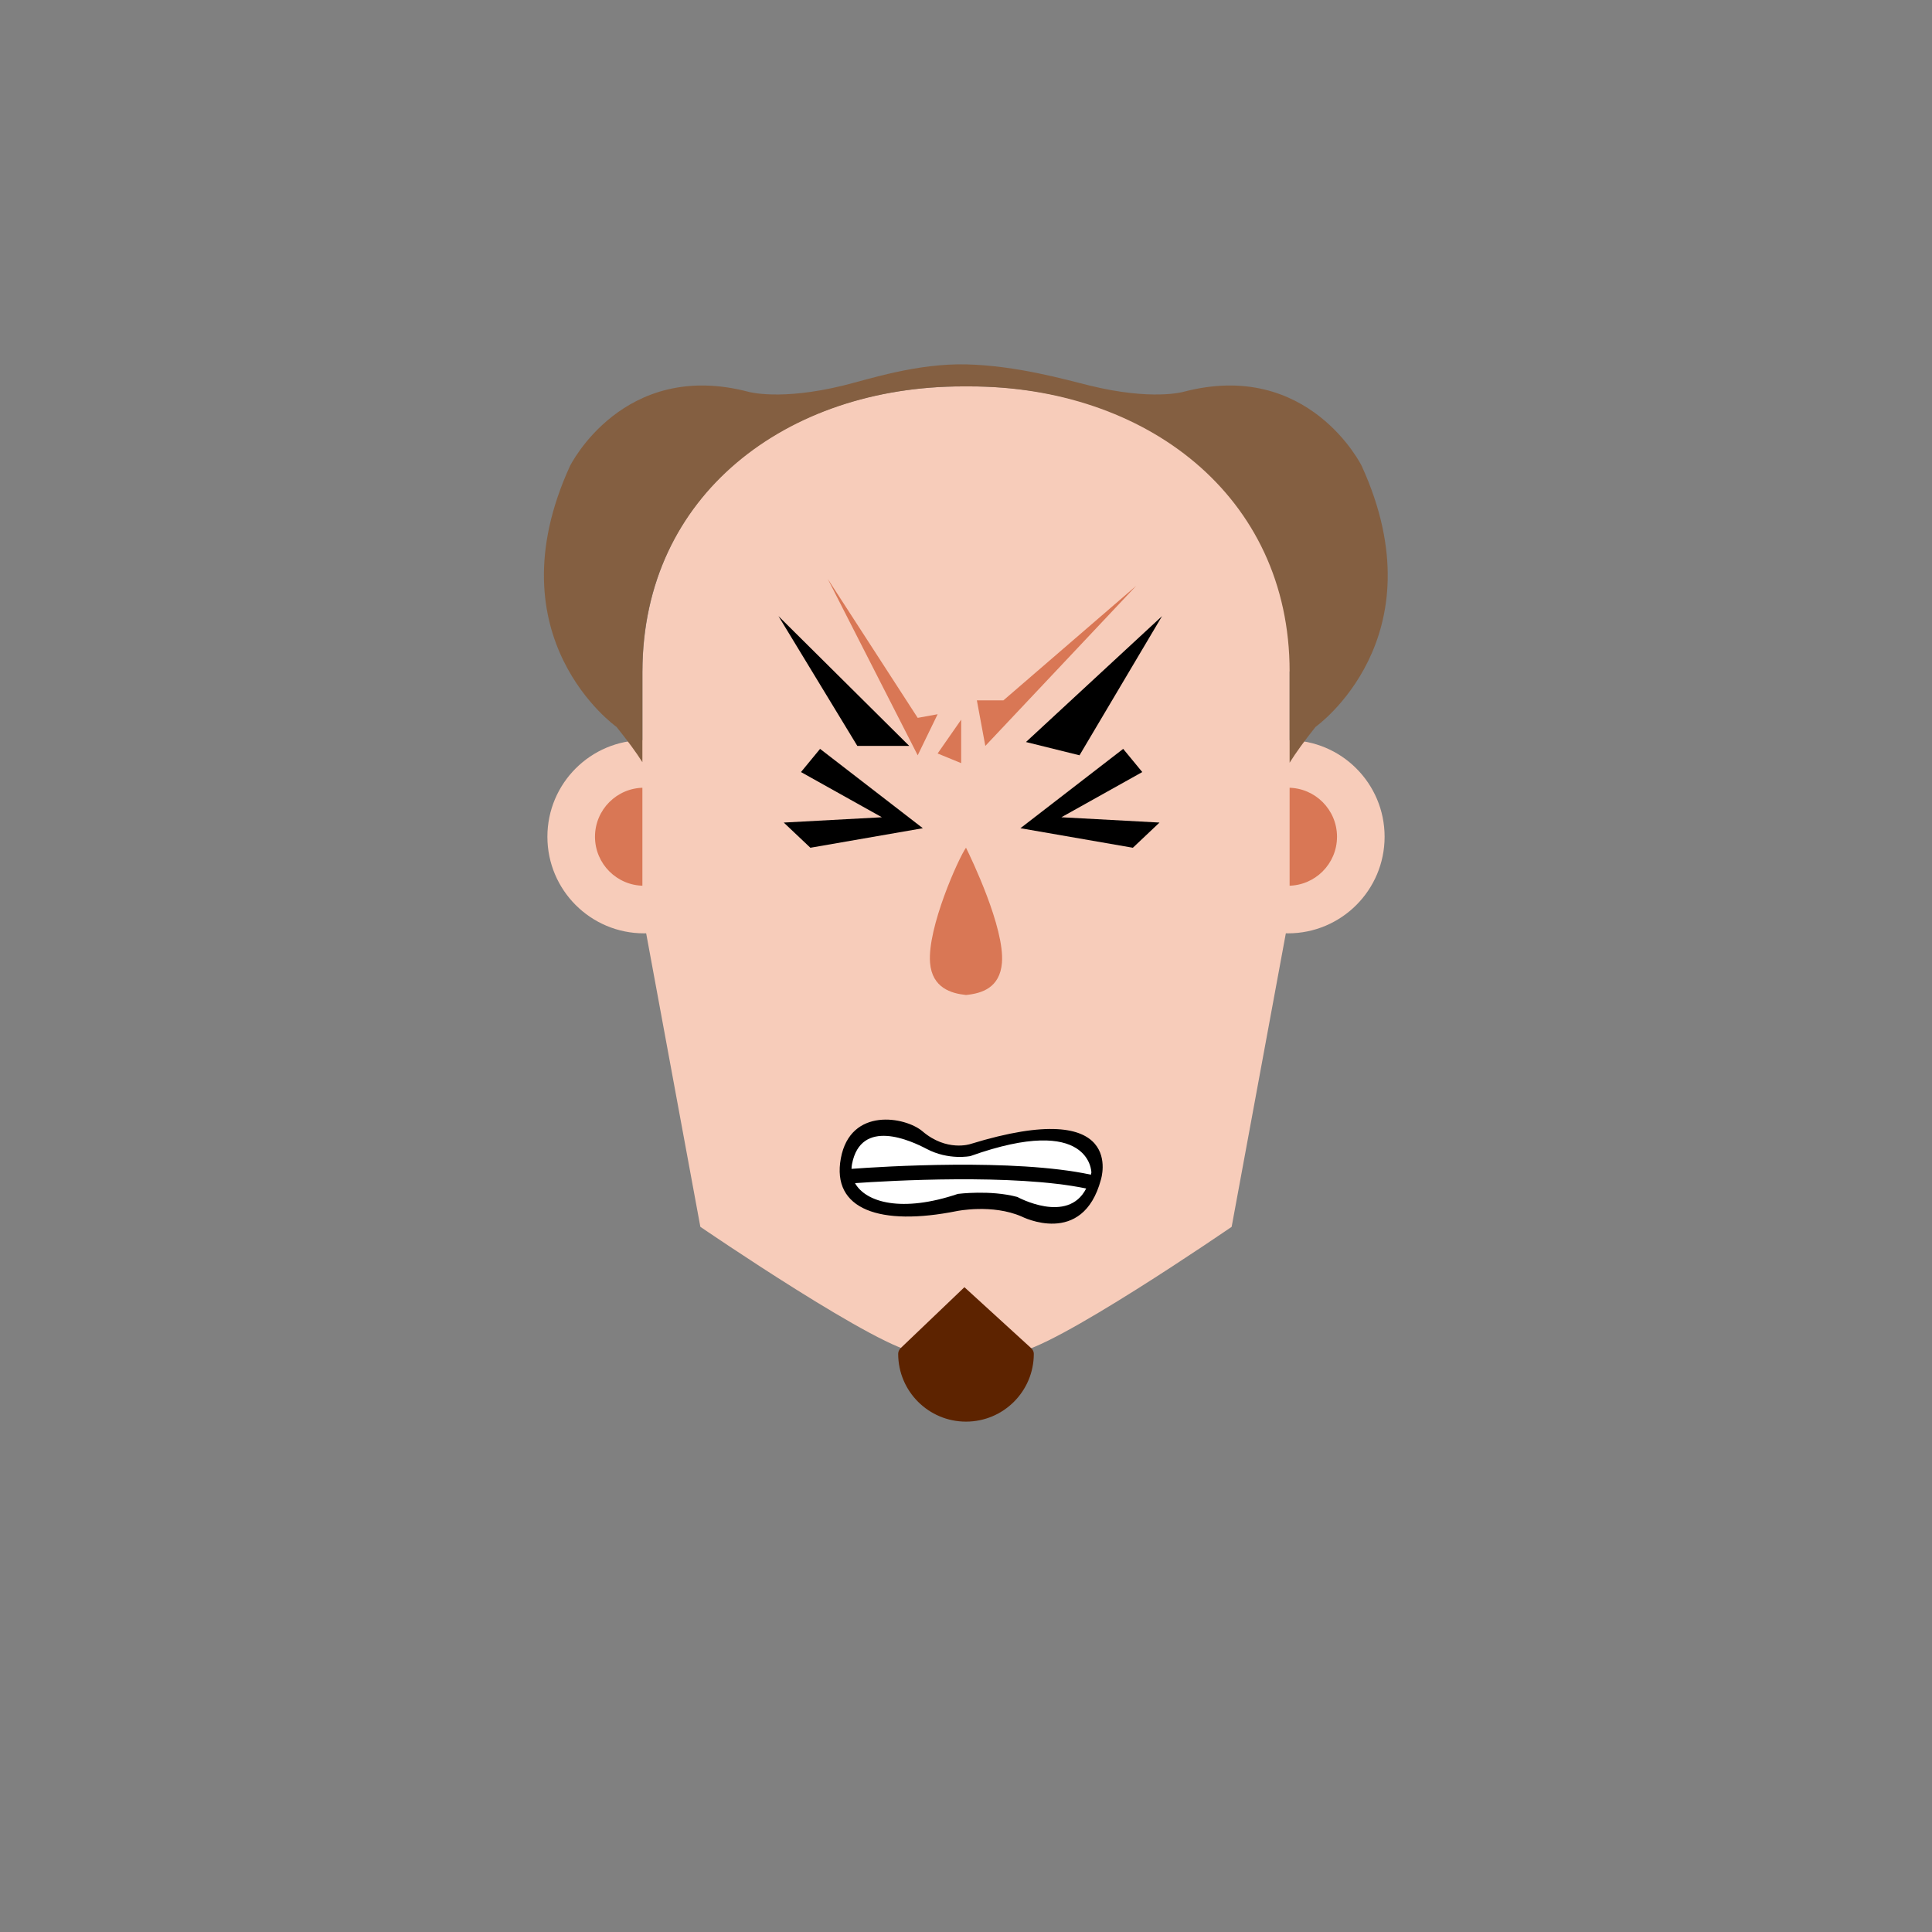 <?xml version="1.0" encoding="iso-8859-1"?><svg id="MegFaceScream" version="1.1" xmlns="http://www.w3.org/2000/svg" xmlns:xlink="http://www.w3.org/1999/xlink" xml:space="preserve" x="0px" y="0px" viewbox="0 0 400 400" width="400" height="400" ><rect width="100%" height="100%" fill="#808080" stroke="none"/><g id="Face"><g  /><g  /><circle  cx="133.333" cy="173.238" r="20" class="SkinColor" fill="#F7CCBA"  /><circle  cx="266.667" cy="173.238" r="20" class="SkinColor" fill="#F7CCBA"  /><circle  fill="#D97755" cx="266.667" cy="173.238" r="10.146" /><circle  fill="#D97755" cx="133.333" cy="173.238" r="10.146" /><path  d="M267,189v-50h0.18c-0.184-37-29.986-59-66.325-59h-1.521c-36.338,0-66.141,22-66.325,59H133v50l12,64.999    c0,0,37.999,26.001,45,26.001h20.189c7.001,0,44.811-26,44.811-26L267,189z" class="SkinColor" fill="#F7CCBA"  /></g><g id="Beard"><path  d="M214.04,280l-0.072-0.123c-0.072-0.263-0.21-0.492-0.407-0.692L199.674,266.5l-13.234,12.645    c-0.2,0.225-0.347,0.471-0.419,0.746L185.96,280h0.045c-0.018,0-0.045,0.19-0.045,0.294c0,7.754,6.286,14.04,14.04,14.04    s14.04-6.286,14.04-14.04c0-0.107-0.033-0.294-0.051-0.294H214.04z" class="BeardColor" fill="#5D2300"  /></g><g id="Nose"><path  fill="#D97755" d="M200,175.508c-1.524,2.12-8.023,16.568-7.442,23.818c0.418,5.214,4.393,6.361,7.442,6.674    c3.239-0.313,7.024-1.459,7.442-6.674C208.022,192.076,201.046,177.628,200,175.508z" /></g><g id="Eyebrow"><polygon  points="212.415,153.629 223.5,156.375 240.589,127.562" /><polygon  points="177.5,154.434 188.25,154.434 161.175,127.562" /></g><g id="Hair"><path  fill="#845F41" d="M281.925,96.463c0,0-10.925-22.188-36.925-15.333v-0.001c0,0-6.501,1.873-19.448-1.317    c-5.177-1.275-15.013-4.092-25.351-4.366c-10.338-0.274-20.388,3.09-25.586,4.366C161.622,83.003,155,81.129,155,81.129v0.001    c-26-6.855-36.981,15.333-36.981,15.333c-16.356,35.722,9.628,54.036,9.628,54.036c2.274,2.845,4.066,5.255,5.353,7.301V139    c0-36.451,29.883-59,66.333-59H200h0.667C237.117,80,267,102.55,267,139v18.915c1.291-2.07,3.06-4.517,5.368-7.416    C272.368,150.499,298.223,132.185,281.925,96.463z" /></g><g id="Top"><polygon  points="211.268,171.473 232.544,155.047 236.495,159.847 219.746,169.205 240.063,170.303 234.549,175.518" /><polygon  points="191.063,171.473 169.786,155.047 165.835,159.847 182.585,169.205 162.268,170.303 167.782,175.518" /><polygon  fill="#D97755" points="202.25,145 204,154.434 235.25,121.275 207.75,145" /><polygon  fill="#D97755" points="190,156.375 194.125,147.875 190,148.625 171.386,119.875" /><polygon  fill="#D97755" points="199,149 199,158 194.125,156" /><path  d="M200.886,236.865c0,0-4.886,1.642-9.896-2.64c-3.517-3.005-14.918-5.084-16.9,5.584   c-1.983,10.669,8.203,14.092,23.977,10.937c0,0,7.361-1.534,13.461,1.126c0,0,12.62,6.446,16.406-7.646   C227.933,244.226,233.509,226.822,200.886,236.865z" /><path  fill="#FFFFFF" d="M177.019,244.956c2.264,4.013,9.733,6.143,21.303,2.226c0,0,6.73-0.865,12.307,0.635    c0,0,10.425,5.743,14.257-1.752C209.894,242.949,183.914,244.474,177.019,244.956z" /><path  fill="#FFFFFF" d="M225.86,243.207c0.032-0.15,0.07-0.29,0.098-0.447c0,0-0.041-12.322-25.059-3.404    c0,0-4.467,0.926-9.048-1.488c-3.215-1.694-13.6-6.514-15.451,3.148c-0.063,0.331-0.095,0.659-0.105,0.982    C182.544,241.535,209.953,239.783,225.86,243.207z" /></g></svg>